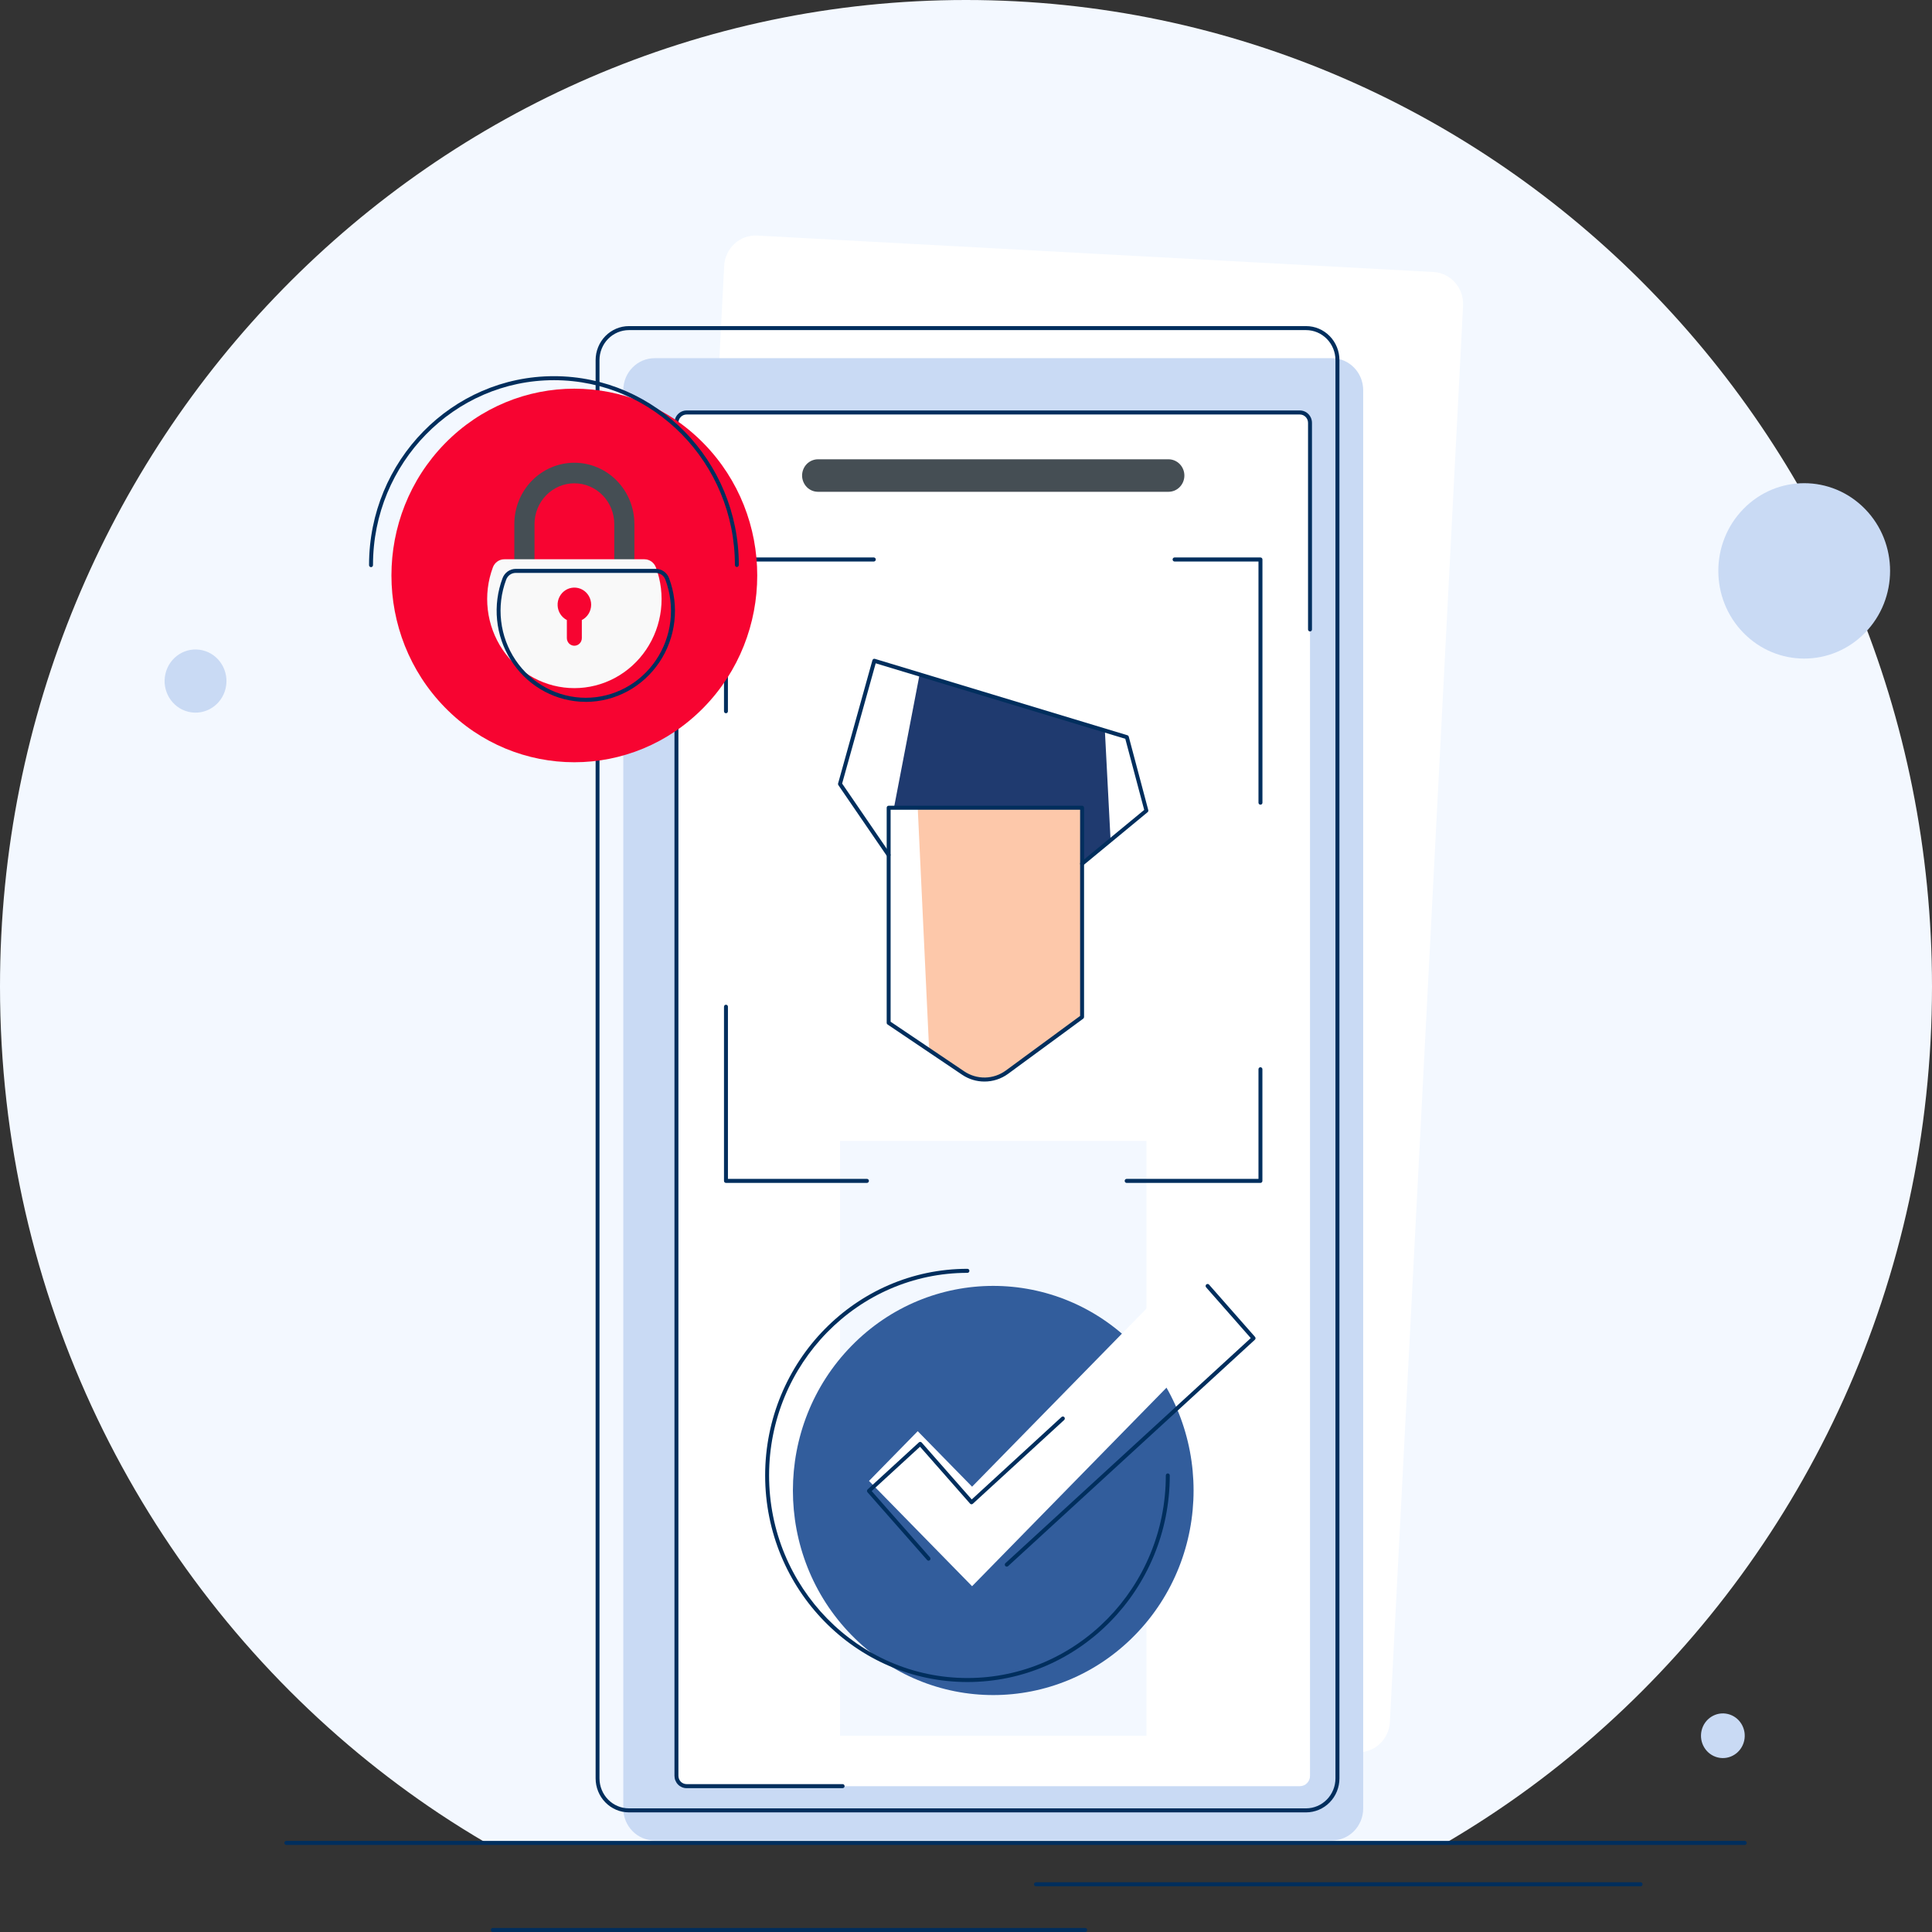 <svg width="96" height="96" viewBox="0 0 96 96" fill="none" xmlns="http://www.w3.org/2000/svg">
<rect x="0" y="0" width="96" height="96" fill="#333333" stroke="none"/>
<g clip-path="url(#clip0_2620_28402)">
<path d="M96 49.018C96 63.649 89.722 76.783 79.769 85.764C79.033 86.429 78.279 87.07 77.506 87.686C76.892 88.176 76.266 88.651 75.626 89.111C74.464 89.947 73.264 90.732 72.028 91.463L71.843 91.573H24.16C23.366 91.109 22.586 90.622 21.821 90.114C20.436 89.192 19.098 88.197 17.813 87.134C6.947 78.143 0 64.41 0 49.018C0 21.947 21.491 0 47.999 0C74.507 0 96 21.947 96 49.018Z" fill="#F3F8FF"/>
<path d="M71.226 13.516L37.621 11.705C36.763 11.659 36.03 12.333 35.984 13.21L32.349 83.584C32.303 84.461 32.963 85.21 33.822 85.256L67.426 87.067C68.285 87.113 69.018 86.439 69.063 85.562L72.699 15.188C72.744 14.311 72.085 13.562 71.226 13.516Z" fill="white"/>
<path d="M66.179 17.798H32.528C31.668 17.798 30.971 18.51 30.971 19.389V89.861C30.971 90.739 31.668 91.451 32.528 91.451H66.179C67.039 91.451 67.736 90.739 67.736 89.861V19.389C67.736 18.51 67.039 17.798 66.179 17.798Z" fill="#C9DAF4"/>
<path d="M65.094 88.24V21.01C65.094 20.726 64.868 20.496 64.591 20.496L34.115 20.496C33.837 20.496 33.611 20.726 33.611 21.01V88.24C33.611 88.524 33.837 88.754 34.115 88.754H64.591C64.868 88.754 65.094 88.524 65.094 88.24Z" fill="white"/>
<path d="M64.899 90.056H31.248C30.809 90.055 30.39 89.876 30.08 89.559C29.77 89.243 29.596 88.814 29.596 88.366V17.894C29.596 17.446 29.771 17.016 30.081 16.699C30.391 16.383 30.812 16.204 31.25 16.204H64.902C65.34 16.204 65.761 16.383 66.071 16.699C66.382 17.016 66.556 17.446 66.556 17.894V88.366C66.556 88.815 66.381 89.245 66.07 89.562C65.759 89.878 65.338 90.056 64.899 90.056ZM31.248 16.403C30.861 16.404 30.49 16.561 30.216 16.84C29.942 17.12 29.788 17.499 29.788 17.894V88.366C29.789 88.761 29.943 89.14 30.216 89.419C30.49 89.698 30.861 89.856 31.248 89.856H64.899C65.285 89.856 65.656 89.698 65.93 89.419C66.204 89.14 66.358 88.761 66.358 88.366V17.894C66.358 17.499 66.204 17.12 65.93 16.84C65.656 16.561 65.286 16.404 64.899 16.403H31.248Z" fill="#002E5D"/>
<path d="M41.87 88.853H34.115C34.036 88.853 33.958 88.837 33.885 88.806C33.812 88.775 33.745 88.73 33.69 88.673C33.634 88.616 33.59 88.548 33.559 88.473C33.529 88.399 33.514 88.319 33.514 88.238V21.01C33.514 20.848 33.577 20.692 33.69 20.576C33.803 20.461 33.956 20.396 34.115 20.396H64.591C64.75 20.396 64.903 20.461 65.015 20.576C65.128 20.692 65.191 20.848 65.191 21.01V31.277C65.191 31.304 65.181 31.329 65.163 31.348C65.144 31.366 65.12 31.377 65.094 31.377C65.068 31.377 65.043 31.366 65.025 31.348C65.006 31.329 64.996 31.304 64.996 31.277V21.01C64.996 20.901 64.953 20.795 64.877 20.718C64.801 20.64 64.698 20.596 64.591 20.596H34.115C34.008 20.596 33.904 20.64 33.828 20.718C33.752 20.795 33.71 20.901 33.71 21.01V88.238C33.71 88.348 33.752 88.453 33.828 88.531C33.904 88.608 34.008 88.652 34.115 88.652H41.87C41.896 88.652 41.921 88.663 41.939 88.681C41.957 88.7 41.968 88.725 41.968 88.752C41.968 88.778 41.957 88.804 41.939 88.822C41.921 88.841 41.896 88.852 41.87 88.852V88.853Z" fill="#002E5D"/>
<path d="M45.694 33.511L44.416 40.16H53.768V42.799L55.188 41.828L54.904 36.364L45.694 33.511Z" fill="#1F3A6F"/>
<path d="M45.6 40.112L46.168 52.176L47.766 53.312C47.766 53.312 48.843 54.135 50.181 53.179C51.518 52.224 53.754 50.52 53.754 50.52L53.765 40.16L45.6 40.112Z" fill="#FDC8AA"/>
<path d="M48.915 53.741C48.522 53.742 48.138 53.625 47.809 53.404L44.103 50.906C44.089 50.897 44.078 50.884 44.07 50.87C44.062 50.855 44.059 50.839 44.059 50.822V40.136C44.059 40.109 44.069 40.084 44.087 40.065C44.105 40.047 44.13 40.036 44.156 40.036H53.769C53.794 40.036 53.819 40.047 53.837 40.066C53.856 40.084 53.866 40.109 53.866 40.136V50.535C53.866 50.55 53.862 50.566 53.855 50.58C53.848 50.594 53.838 50.606 53.826 50.616L50.089 53.36C49.746 53.609 49.336 53.743 48.915 53.741ZM44.254 50.769L47.917 53.238C48.224 53.443 48.585 53.549 48.952 53.542C49.319 53.534 49.676 53.414 49.975 53.196L53.67 50.481V40.236H44.254V50.769Z" fill="#002E5D"/>
<path d="M53.768 43.016C53.748 43.016 53.728 43.009 53.712 42.997C53.696 42.985 53.683 42.968 53.677 42.949C53.67 42.929 53.67 42.908 53.675 42.889C53.681 42.869 53.693 42.852 53.708 42.839L56.855 40.244L55.915 36.71L43.513 32.96L41.845 38.934L44.234 42.425C44.241 42.436 44.246 42.448 44.249 42.461C44.252 42.474 44.252 42.487 44.25 42.5C44.248 42.513 44.243 42.525 44.236 42.536C44.229 42.547 44.22 42.556 44.209 42.564C44.188 42.579 44.162 42.585 44.136 42.58C44.111 42.576 44.088 42.561 44.073 42.54L41.658 39.013C41.65 39 41.644 38.986 41.642 38.972C41.64 38.957 41.64 38.942 41.645 38.928L43.35 32.807C43.354 32.794 43.36 32.782 43.368 32.772C43.376 32.761 43.386 32.753 43.398 32.746C43.409 32.74 43.421 32.736 43.434 32.734C43.447 32.733 43.46 32.734 43.473 32.738L56.02 36.534C56.036 36.539 56.051 36.548 56.062 36.56C56.074 36.572 56.082 36.587 56.087 36.603L57.057 40.252C57.062 40.271 57.062 40.29 57.056 40.309C57.05 40.327 57.039 40.344 57.025 40.356L53.831 42.994C53.813 43.009 53.791 43.017 53.768 43.016Z" fill="#002E5D"/>
<path d="M36.073 35.441C36.047 35.441 36.022 35.431 36.004 35.412C35.985 35.393 35.975 35.368 35.975 35.341V27.801C35.975 27.774 35.985 27.749 36.003 27.73C36.022 27.711 36.047 27.7 36.073 27.7H43.426C43.451 27.702 43.474 27.714 43.491 27.732C43.508 27.751 43.517 27.775 43.517 27.8C43.517 27.826 43.508 27.85 43.491 27.869C43.474 27.887 43.451 27.898 43.426 27.901H36.17V35.341C36.17 35.368 36.16 35.393 36.142 35.412C36.123 35.431 36.099 35.441 36.073 35.441Z" fill="#002E5D"/>
<path d="M56.965 56.69H41.742V86.252H56.965V56.69Z" fill="#F3F8FF"/>
<path d="M43.081 58.778H36.073C36.06 58.778 36.047 58.775 36.036 58.77C36.024 58.765 36.013 58.758 36.004 58.749C35.995 58.739 35.987 58.728 35.982 58.716C35.977 58.704 35.975 58.691 35.975 58.678V50.032C35.974 50.018 35.976 50.004 35.98 49.991C35.984 49.978 35.992 49.966 36.001 49.956C36.01 49.946 36.021 49.938 36.033 49.932C36.046 49.926 36.059 49.924 36.073 49.924C36.086 49.924 36.1 49.926 36.112 49.932C36.125 49.938 36.136 49.946 36.145 49.956C36.154 49.966 36.161 49.978 36.166 49.991C36.17 50.004 36.172 50.018 36.171 50.032V58.578H43.078C43.104 58.578 43.129 58.589 43.147 58.607C43.166 58.626 43.176 58.651 43.176 58.678C43.176 58.704 43.166 58.73 43.147 58.748C43.129 58.767 43.104 58.778 43.078 58.778H43.081Z" fill="#002E5D"/>
<path d="M62.631 58.778H55.982C55.956 58.778 55.932 58.767 55.913 58.748C55.895 58.73 55.885 58.704 55.885 58.678C55.885 58.651 55.895 58.626 55.913 58.607C55.932 58.589 55.956 58.578 55.982 58.578H62.533V53.13C62.533 53.104 62.543 53.078 62.561 53.059C62.58 53.041 62.604 53.03 62.63 53.03C62.656 53.03 62.681 53.041 62.699 53.059C62.718 53.078 62.728 53.104 62.728 53.13V58.678C62.728 58.691 62.726 58.704 62.721 58.716C62.716 58.728 62.709 58.739 62.7 58.748C62.691 58.758 62.68 58.765 62.668 58.77C62.656 58.775 62.644 58.778 62.631 58.778Z" fill="#002E5D"/>
<path d="M62.631 39.984C62.618 39.984 62.606 39.982 62.594 39.977C62.582 39.972 62.571 39.965 62.562 39.955C62.553 39.946 62.546 39.935 62.541 39.923C62.536 39.911 62.533 39.898 62.533 39.885V27.901H58.356C58.332 27.898 58.309 27.887 58.292 27.869C58.275 27.85 58.266 27.826 58.266 27.8C58.266 27.775 58.275 27.751 58.292 27.732C58.309 27.714 58.332 27.702 58.356 27.7H62.632C62.645 27.7 62.658 27.703 62.67 27.708C62.682 27.713 62.693 27.721 62.702 27.73C62.711 27.739 62.718 27.75 62.723 27.762C62.728 27.775 62.73 27.788 62.73 27.801V39.885C62.73 39.898 62.728 39.911 62.723 39.923C62.718 39.935 62.71 39.947 62.701 39.956C62.692 39.965 62.681 39.972 62.669 39.977C62.657 39.982 62.644 39.985 62.631 39.984Z" fill="#002E5D"/>
<path d="M56.392 81.249C60.28 77.279 60.28 70.843 56.392 66.873C52.505 62.903 46.202 62.903 42.314 66.873C38.427 70.843 38.427 77.279 42.314 81.249C46.202 85.219 52.505 85.219 56.392 81.249Z" fill="#325D9C"/>
<path d="M48.072 83.579C42.529 83.579 38.02 78.974 38.02 73.314C38.02 67.653 42.529 63.047 48.072 63.047C48.098 63.047 48.123 63.058 48.141 63.077C48.159 63.095 48.169 63.121 48.169 63.147C48.169 63.173 48.159 63.199 48.141 63.218C48.123 63.236 48.098 63.247 48.072 63.247C42.637 63.247 38.215 67.763 38.215 73.314C38.215 78.865 42.636 83.38 48.072 83.38C53.508 83.38 57.929 78.864 57.929 73.314C57.929 73.287 57.94 73.262 57.958 73.243C57.976 73.224 58.001 73.214 58.027 73.214C58.053 73.214 58.078 73.224 58.096 73.243C58.114 73.262 58.125 73.287 58.125 73.314C58.125 78.974 53.615 83.579 48.072 83.579Z" fill="#002E5D"/>
<path d="M48.302 78.818L43.18 73.587L45.601 71.115L48.302 73.873L59.443 62.495L61.865 64.968L48.302 78.818Z" fill="white"/>
<path d="M46.141 77.55C46.127 77.55 46.114 77.547 46.101 77.542C46.089 77.536 46.078 77.528 46.068 77.517L43.106 74.15C43.097 74.14 43.09 74.129 43.086 74.116C43.081 74.104 43.08 74.091 43.08 74.078C43.081 74.064 43.084 74.051 43.09 74.04C43.095 74.028 43.103 74.017 43.112 74.008L45.66 71.671C45.669 71.662 45.681 71.656 45.693 71.651C45.705 71.647 45.718 71.645 45.731 71.646C45.743 71.647 45.756 71.65 45.768 71.656C45.779 71.661 45.789 71.669 45.798 71.679L48.285 74.506L52.751 70.406C52.771 70.391 52.796 70.383 52.821 70.385C52.846 70.387 52.869 70.399 52.885 70.418C52.902 70.437 52.911 70.462 52.91 70.487C52.91 70.513 52.9 70.537 52.882 70.555L48.34 74.721C48.331 74.73 48.319 74.737 48.307 74.741C48.295 74.746 48.282 74.748 48.27 74.747C48.257 74.746 48.244 74.743 48.233 74.737C48.221 74.732 48.211 74.724 48.202 74.714L45.715 71.886L43.313 74.09L46.21 77.383C46.219 77.393 46.225 77.404 46.23 77.417C46.234 77.429 46.236 77.442 46.235 77.455C46.234 77.468 46.231 77.481 46.226 77.493C46.22 77.505 46.212 77.515 46.203 77.524C46.186 77.54 46.164 77.549 46.141 77.55Z" fill="#002E5D"/>
<path d="M50.026 77.846C50.006 77.846 49.986 77.84 49.97 77.828C49.954 77.817 49.941 77.8 49.934 77.781C49.927 77.763 49.926 77.742 49.931 77.722C49.935 77.702 49.946 77.685 49.961 77.671L62.15 66.489L59.927 63.962C59.912 63.942 59.905 63.917 59.907 63.891C59.909 63.866 59.92 63.842 59.939 63.825C59.958 63.808 59.982 63.799 60.007 63.8C60.032 63.8 60.055 63.81 60.073 63.828L62.362 66.43C62.37 66.439 62.377 66.451 62.381 66.463C62.386 66.475 62.387 66.489 62.387 66.502C62.386 66.515 62.383 66.528 62.377 66.54C62.371 66.551 62.364 66.562 62.354 66.571L50.091 77.821C50.073 77.837 50.05 77.846 50.026 77.846Z" fill="#002E5D"/>
<path d="M58.06 24.437H40.647C40.543 24.437 40.44 24.416 40.344 24.376C40.248 24.335 40.161 24.276 40.087 24.201C40.014 24.125 39.956 24.036 39.916 23.938C39.876 23.84 39.855 23.735 39.855 23.629C39.856 23.415 39.939 23.209 40.087 23.058C40.236 22.907 40.437 22.822 40.647 22.822H58.06C58.27 22.822 58.471 22.907 58.619 23.058C58.767 23.209 58.851 23.415 58.851 23.629C58.851 23.735 58.83 23.84 58.791 23.938C58.751 24.036 58.693 24.125 58.619 24.201C58.546 24.276 58.459 24.335 58.363 24.376C58.267 24.416 58.164 24.437 58.06 24.437Z" fill="#454E54"/>
<path d="M86.701 91.673H14.237C14.223 91.674 14.21 91.673 14.197 91.668C14.184 91.663 14.172 91.656 14.162 91.647C14.152 91.638 14.145 91.626 14.139 91.613C14.134 91.601 14.131 91.587 14.131 91.573C14.131 91.559 14.134 91.546 14.139 91.533C14.145 91.52 14.152 91.509 14.162 91.5C14.172 91.49 14.184 91.483 14.197 91.478C14.21 91.474 14.223 91.472 14.237 91.473H86.701C86.726 91.475 86.749 91.487 86.766 91.505C86.782 91.524 86.792 91.548 86.792 91.573C86.792 91.599 86.782 91.623 86.766 91.641C86.749 91.66 86.726 91.671 86.701 91.673Z" fill="#002E5D"/>
<path d="M81.52 93.728H51.477C51.451 93.728 51.426 93.718 51.407 93.699C51.389 93.68 51.379 93.655 51.379 93.628C51.379 93.602 51.389 93.576 51.407 93.558C51.426 93.539 51.451 93.529 51.477 93.529H81.52C81.546 93.529 81.571 93.539 81.589 93.558C81.608 93.576 81.618 93.602 81.618 93.628C81.618 93.655 81.608 93.68 81.589 93.699C81.571 93.718 81.546 93.728 81.52 93.728Z" fill="#002E5D"/>
<path d="M53.924 96H24.486C24.46 96 24.436 95.99 24.417 95.971C24.399 95.952 24.389 95.927 24.389 95.9C24.389 95.874 24.399 95.849 24.417 95.83C24.436 95.811 24.46 95.8 24.486 95.8H53.924C53.95 95.8 53.974 95.811 53.993 95.83C54.011 95.849 54.022 95.874 54.022 95.9C54.022 95.927 54.011 95.952 53.993 95.971C53.974 95.99 53.95 96 53.924 96Z" fill="#002E5D"/>
<path d="M34.965 35.157C38.514 31.533 38.514 25.656 34.965 22.032C31.415 18.407 25.661 18.407 22.112 22.032C18.563 25.656 18.563 31.533 22.112 35.157C25.661 38.782 31.415 38.782 34.965 35.157Z" fill="#F70431"/>
<path d="M28.539 34.11C27.749 34.109 26.991 33.788 26.431 33.217C25.872 32.646 25.558 31.871 25.557 31.064V26.039C25.557 25.231 25.871 24.456 26.43 23.885C26.99 23.314 27.748 22.993 28.539 22.993C29.331 22.993 30.089 23.314 30.648 23.885C31.208 24.456 31.522 25.231 31.522 26.039V31.064C31.521 31.871 31.207 32.646 30.648 33.217C30.088 33.788 29.33 34.109 28.539 34.11ZM28.539 24.015C28.014 24.016 27.511 24.23 27.14 24.609C26.768 24.989 26.56 25.503 26.559 26.039V31.064C26.559 31.601 26.768 32.116 27.139 32.495C27.511 32.875 28.015 33.088 28.541 33.088C29.067 33.088 29.571 32.875 29.943 32.495C30.315 32.116 30.523 31.601 30.523 31.064V26.039C30.523 25.502 30.314 24.987 29.942 24.608C29.57 24.228 29.065 24.015 28.539 24.015V24.015Z" fill="#454E54"/>
<path d="M24.491 28.192C24.241 28.862 24.154 29.584 24.238 30.296C24.322 31.008 24.574 31.688 24.972 32.279C25.37 32.869 25.903 33.352 26.525 33.685C27.147 34.019 27.838 34.193 28.54 34.193C29.242 34.193 29.934 34.019 30.556 33.685C31.177 33.352 31.71 32.869 32.108 32.279C32.507 31.688 32.759 31.008 32.843 30.296C32.926 29.584 32.84 28.862 32.59 28.192C32.546 28.074 32.469 27.973 32.368 27.901C32.267 27.829 32.147 27.791 32.025 27.79H25.057C24.934 27.79 24.814 27.829 24.713 27.901C24.612 27.973 24.534 28.074 24.491 28.192Z" fill="#F9F9F9"/>
<path d="M29.374 30.047C29.374 29.895 29.334 29.746 29.259 29.616C29.184 29.485 29.076 29.378 28.946 29.304C28.816 29.23 28.67 29.194 28.521 29.197C28.373 29.201 28.228 29.244 28.102 29.324C27.976 29.404 27.873 29.516 27.804 29.65C27.734 29.784 27.701 29.934 27.708 30.086C27.714 30.237 27.76 30.384 27.841 30.511C27.922 30.638 28.034 30.741 28.167 30.809V31.706C28.167 31.807 28.206 31.904 28.276 31.975C28.346 32.046 28.44 32.086 28.539 32.086C28.638 32.086 28.732 32.046 28.802 31.975C28.872 31.904 28.911 31.807 28.911 31.706V30.809C29.05 30.739 29.167 30.63 29.249 30.495C29.331 30.36 29.374 30.205 29.374 30.047Z" fill="#F70431"/>
<path d="M29.113 34.875C29.011 34.875 28.909 34.871 28.806 34.864C28.115 34.816 27.445 34.602 26.849 34.242C26.253 33.881 25.749 33.383 25.376 32.787C25.003 32.191 24.771 31.514 24.701 30.81C24.63 30.106 24.722 29.396 24.969 28.735C25.019 28.598 25.108 28.48 25.225 28.396C25.342 28.313 25.481 28.268 25.624 28.267H32.591C32.734 28.267 32.873 28.312 32.99 28.396C33.107 28.479 33.197 28.597 33.246 28.733C33.503 29.419 33.593 30.157 33.508 30.885C33.423 31.613 33.166 32.31 32.759 32.914C32.352 33.518 31.807 34.013 31.172 34.354C30.536 34.696 29.829 34.875 29.111 34.876L29.113 34.875ZM25.626 28.467C25.522 28.467 25.421 28.499 25.335 28.56C25.25 28.621 25.186 28.707 25.15 28.806C24.905 29.461 24.82 30.167 24.902 30.863C24.983 31.559 25.23 32.224 25.619 32.801C26.008 33.379 26.529 33.85 27.137 34.176C27.744 34.502 28.42 34.673 29.107 34.673C29.793 34.673 30.469 34.502 31.076 34.176C31.684 33.85 32.205 33.379 32.594 32.801C32.984 32.224 33.23 31.559 33.312 30.863C33.393 30.167 33.308 29.461 33.063 28.806C33.028 28.708 32.963 28.622 32.879 28.562C32.794 28.502 32.693 28.469 32.59 28.468L25.626 28.467Z" fill="#002E5D"/>
<path d="M36.615 28.174C36.589 28.173 36.564 28.163 36.546 28.144C36.528 28.125 36.517 28.1 36.517 28.073C36.517 23.011 32.484 18.891 27.526 18.891C22.567 18.891 18.534 23.009 18.534 28.073C18.535 28.087 18.533 28.101 18.529 28.114C18.524 28.127 18.517 28.139 18.508 28.149C18.499 28.159 18.488 28.167 18.476 28.173C18.463 28.178 18.45 28.181 18.436 28.181C18.423 28.181 18.409 28.178 18.397 28.173C18.384 28.167 18.373 28.159 18.364 28.149C18.355 28.139 18.348 28.127 18.343 28.114C18.339 28.101 18.337 28.087 18.338 28.073C18.338 22.901 22.459 18.692 27.524 18.692C32.589 18.692 36.711 22.901 36.711 28.073C36.711 28.099 36.7 28.124 36.683 28.143C36.665 28.162 36.641 28.173 36.615 28.174Z" fill="#002E5D"/>
<path d="M92.667 31.448C94.334 29.747 94.334 26.987 92.667 25.285C91.001 23.584 88.299 23.584 86.633 25.285C84.966 26.987 84.966 29.747 86.633 31.448C88.299 33.15 91.001 33.15 92.667 31.448Z" fill="#C9DAF4"/>
<path d="M11.212 34.202C11.407 33.358 10.895 32.513 10.069 32.314C9.243 32.115 8.415 32.637 8.22 33.481C8.025 34.324 8.537 35.17 9.363 35.369C10.189 35.568 11.017 35.045 11.212 34.202Z" fill="#C9DAF4"/>
<path d="M86.666 86.503C86.804 85.906 86.442 85.308 85.858 85.168C85.274 85.027 84.688 85.396 84.55 85.993C84.412 86.589 84.774 87.187 85.359 87.328C85.943 87.469 86.528 87.099 86.666 86.503Z" fill="#C9DAF4"/>
</g>
<defs>
<clipPath id="clip0_2620_28402">
<rect width="96" height="96" fill="white"/>
</clipPath>
</defs>
</svg>
